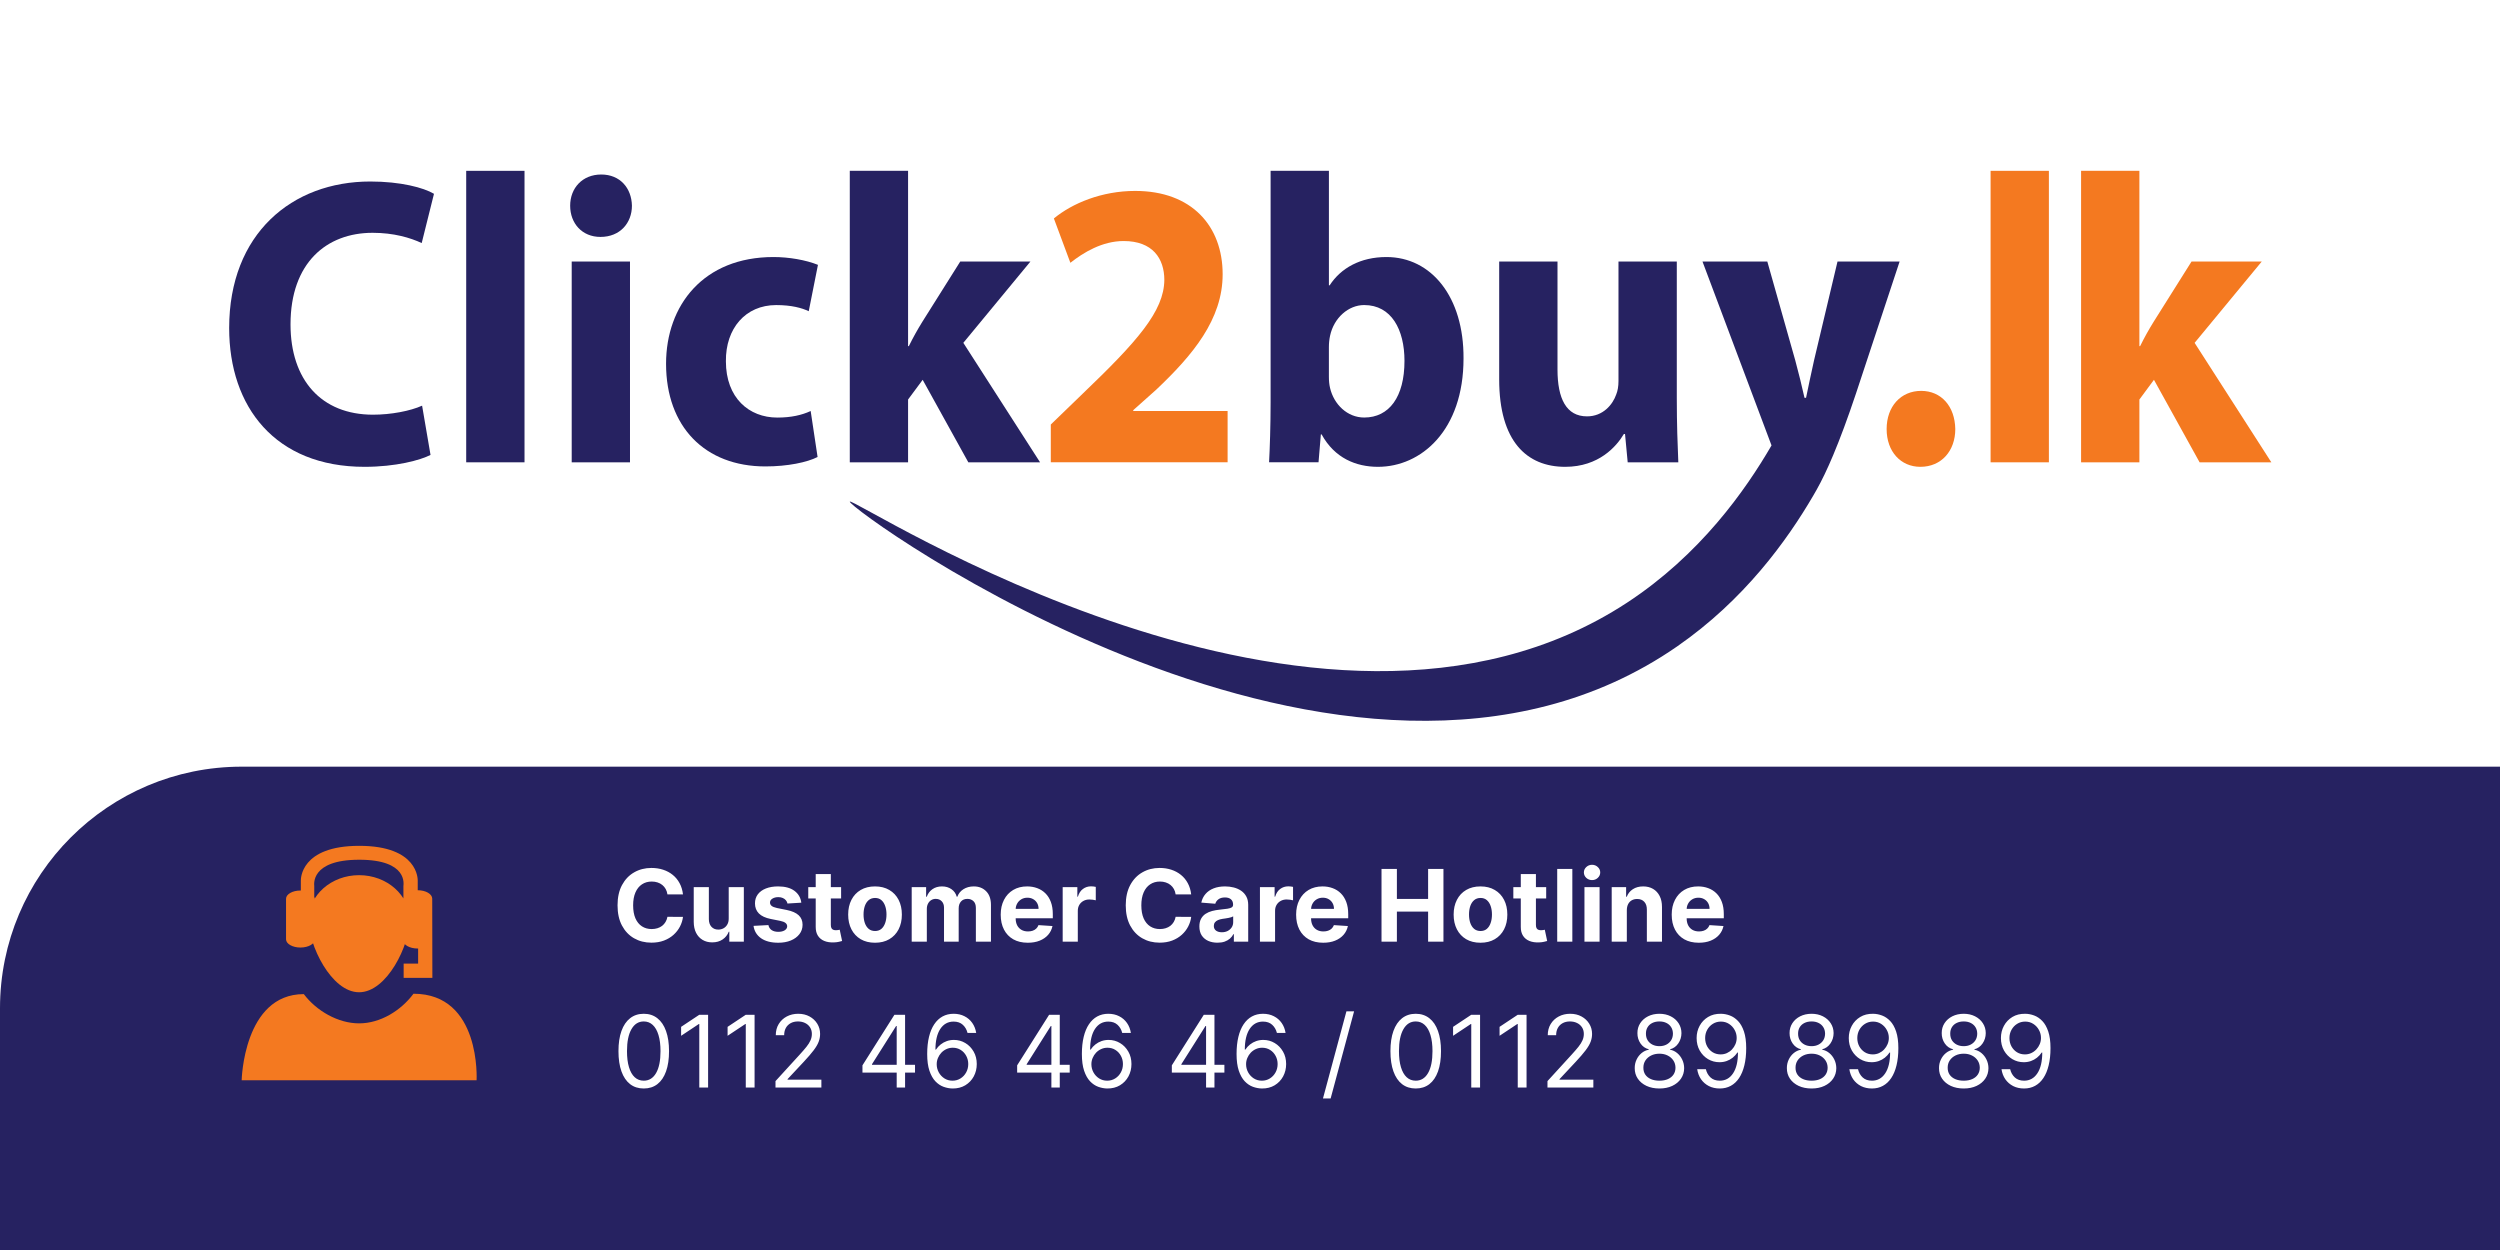 <svg width="600" height="300" viewBox="0 0 600 300" fill="none" xmlns="http://www.w3.org/2000/svg">
<rect width="600" height="300" fill="white"/>
<path d="M0 242C0 209.967 25.968 184 58 184H600V300H0V242Z" fill="#262261"/>
<path fill-rule="evenodd" clip-rule="evenodd" d="M86.193 245.607C81.103 245.607 75.933 242.586 72.915 238.587C58.438 238.587 58 259.269 58 259.269H114.382C114.382 259.269 115.519 238.495 99.238 238.495C96.224 242.544 91.282 245.607 86.193 245.607Z" fill="#F47920"/>
<path fill-rule="evenodd" clip-rule="evenodd" d="M98.32 220.813C98.32 226.764 92.888 238.142 86.182 238.142C79.487 238.142 74.052 226.76 74.052 220.813C74.052 214.866 79.484 210.038 86.182 210.038C92.888 210.041 98.32 214.869 98.32 220.813Z" fill="#F47920"/>
<path fill-rule="evenodd" clip-rule="evenodd" d="M103.734 215.678C103.734 214.562 102.181 213.662 100.254 213.655V211.358C100.254 211.015 100.385 203 86.225 203C72.072 203 72.202 211.015 72.202 211.358V213.736C72.167 213.736 72.139 213.726 72.107 213.726C70.191 213.726 68.648 214.612 68.648 215.709V225.429C68.648 226.52 70.194 227.409 72.107 227.409C74.02 227.409 75.573 226.52 75.573 225.429V215.709C75.573 215.558 75.478 215.42 75.421 215.279V212.628C75.421 212.385 74.405 206.335 86.225 206.335C98.048 206.335 96.82 212.385 96.82 212.628V215.42C96.799 215.508 96.732 215.586 96.732 215.678V225.62C96.732 226.739 98.295 227.646 100.233 227.646C100.275 227.646 100.307 227.632 100.349 227.632V231.264H96.876V234.687H103.769L103.734 215.678Z" fill="#F47920"/>
<path d="M163.918 214.656H160.185C160.116 214.173 159.977 213.744 159.767 213.369C159.557 212.989 159.287 212.665 158.957 212.398C158.628 212.131 158.247 211.926 157.815 211.784C157.389 211.642 156.926 211.571 156.426 211.571C155.523 211.571 154.736 211.795 154.065 212.244C153.395 212.687 152.875 213.335 152.506 214.188C152.136 215.034 151.952 216.062 151.952 217.273C151.952 218.517 152.136 219.562 152.506 220.409C152.881 221.256 153.403 221.895 154.074 222.327C154.744 222.759 155.52 222.974 156.401 222.974C156.895 222.974 157.352 222.909 157.773 222.778C158.199 222.648 158.577 222.457 158.906 222.207C159.236 221.952 159.509 221.642 159.724 221.278C159.946 220.915 160.099 220.5 160.185 220.034L163.918 220.051C163.821 220.852 163.58 221.625 163.193 222.369C162.813 223.108 162.298 223.77 161.651 224.355C161.009 224.935 160.241 225.395 159.349 225.736C158.463 226.071 157.46 226.239 156.341 226.239C154.784 226.239 153.392 225.886 152.165 225.182C150.943 224.477 149.977 223.457 149.267 222.122C148.562 220.787 148.21 219.17 148.21 217.273C148.21 215.369 148.568 213.75 149.284 212.415C150 211.08 150.972 210.062 152.199 209.364C153.426 208.659 154.807 208.307 156.341 208.307C157.352 208.307 158.29 208.449 159.153 208.733C160.023 209.017 160.793 209.432 161.463 209.977C162.134 210.517 162.679 211.179 163.099 211.963C163.526 212.747 163.798 213.645 163.918 214.656ZM174.891 220.426V212.909H178.521V226H175.036V223.622H174.899C174.604 224.389 174.112 225.006 173.425 225.472C172.743 225.937 171.911 226.17 170.928 226.17C170.053 226.17 169.283 225.972 168.618 225.574C167.953 225.176 167.433 224.611 167.058 223.878C166.689 223.145 166.501 222.267 166.496 221.244V212.909H170.126V220.597C170.132 221.369 170.339 221.98 170.749 222.429C171.158 222.878 171.706 223.102 172.393 223.102C172.831 223.102 173.24 223.003 173.621 222.804C174.001 222.599 174.308 222.298 174.541 221.901C174.78 221.503 174.896 221.011 174.891 220.426ZM192.317 216.642L188.994 216.847C188.937 216.562 188.815 216.307 188.627 216.08C188.44 215.847 188.192 215.662 187.886 215.526C187.585 215.384 187.224 215.312 186.803 215.312C186.241 215.312 185.766 215.432 185.38 215.67C184.994 215.903 184.8 216.216 184.8 216.608C184.8 216.92 184.925 217.185 185.175 217.401C185.425 217.616 185.854 217.79 186.462 217.92L188.832 218.398C190.104 218.659 191.053 219.08 191.678 219.659C192.303 220.239 192.616 221 192.616 221.943C192.616 222.801 192.363 223.554 191.857 224.202C191.357 224.849 190.67 225.355 189.795 225.719C188.925 226.077 187.923 226.256 186.786 226.256C185.053 226.256 183.673 225.895 182.644 225.173C181.621 224.446 181.022 223.457 180.846 222.207L184.417 222.02C184.525 222.548 184.786 222.952 185.201 223.23C185.616 223.503 186.147 223.639 186.795 223.639C187.431 223.639 187.942 223.517 188.329 223.273C188.721 223.023 188.92 222.702 188.925 222.31C188.92 221.98 188.781 221.71 188.508 221.5C188.235 221.284 187.815 221.119 187.246 221.006L184.979 220.554C183.701 220.298 182.749 219.855 182.124 219.224C181.505 218.594 181.195 217.79 181.195 216.812C181.195 215.972 181.423 215.247 181.877 214.639C182.337 214.031 182.982 213.562 183.812 213.233C184.647 212.903 185.624 212.739 186.744 212.739C188.397 212.739 189.698 213.088 190.647 213.787C191.602 214.486 192.158 215.437 192.317 216.642ZM201.865 212.909V215.636H193.982V212.909H201.865ZM195.771 209.773H199.402V221.977C199.402 222.312 199.453 222.574 199.555 222.761C199.658 222.943 199.8 223.071 199.982 223.145C200.169 223.219 200.385 223.256 200.629 223.256C200.8 223.256 200.97 223.241 201.141 223.213C201.311 223.179 201.442 223.153 201.533 223.136L202.104 225.838C201.922 225.895 201.666 225.96 201.337 226.034C201.007 226.114 200.607 226.162 200.135 226.179C199.26 226.213 198.493 226.097 197.834 225.83C197.18 225.562 196.672 225.148 196.308 224.585C195.945 224.023 195.766 223.312 195.771 222.455V209.773ZM210.004 226.256C208.68 226.256 207.536 225.974 206.57 225.412C205.609 224.844 204.868 224.054 204.345 223.043C203.822 222.026 203.561 220.847 203.561 219.506C203.561 218.153 203.822 216.972 204.345 215.96C204.868 214.943 205.609 214.153 206.57 213.591C207.536 213.023 208.68 212.739 210.004 212.739C211.328 212.739 212.47 213.023 213.43 213.591C214.396 214.153 215.141 214.943 215.663 215.96C216.186 216.972 216.447 218.153 216.447 219.506C216.447 220.847 216.186 222.026 215.663 223.043C215.141 224.054 214.396 224.844 213.43 225.412C212.47 225.974 211.328 226.256 210.004 226.256ZM210.021 223.443C210.624 223.443 211.126 223.273 211.53 222.932C211.933 222.585 212.237 222.114 212.442 221.517C212.652 220.92 212.757 220.241 212.757 219.48C212.757 218.719 212.652 218.04 212.442 217.443C212.237 216.847 211.933 216.375 211.53 216.028C211.126 215.682 210.624 215.509 210.021 215.509C209.413 215.509 208.902 215.682 208.487 216.028C208.078 216.375 207.768 216.847 207.558 217.443C207.354 218.04 207.251 218.719 207.251 219.48C207.251 220.241 207.354 220.92 207.558 221.517C207.768 222.114 208.078 222.585 208.487 222.932C208.902 223.273 209.413 223.443 210.021 223.443ZM218.808 226V212.909H222.268V215.219H222.422C222.695 214.452 223.149 213.847 223.786 213.403C224.422 212.96 225.183 212.739 226.07 212.739C226.967 212.739 227.732 212.963 228.362 213.412C228.993 213.855 229.413 214.457 229.624 215.219H229.76C230.027 214.469 230.51 213.869 231.209 213.42C231.913 212.966 232.746 212.739 233.706 212.739C234.928 212.739 235.919 213.128 236.68 213.906C237.447 214.679 237.831 215.776 237.831 217.196V226H234.209V217.912C234.209 217.185 234.016 216.639 233.629 216.276C233.243 215.912 232.76 215.73 232.18 215.73C231.521 215.73 231.007 215.94 230.638 216.361C230.268 216.776 230.084 217.324 230.084 218.006V226H226.564V217.835C226.564 217.193 226.379 216.682 226.01 216.301C225.646 215.92 225.166 215.73 224.57 215.73C224.166 215.73 223.803 215.832 223.479 216.037C223.161 216.236 222.908 216.517 222.72 216.881C222.533 217.239 222.439 217.659 222.439 218.142V226H218.808ZM246.665 226.256C245.318 226.256 244.159 225.983 243.188 225.438C242.222 224.886 241.477 224.108 240.955 223.102C240.432 222.091 240.17 220.895 240.17 219.514C240.17 218.168 240.432 216.986 240.955 215.969C241.477 214.952 242.213 214.159 243.162 213.591C244.116 213.023 245.236 212.739 246.52 212.739C247.384 212.739 248.188 212.878 248.932 213.156C249.682 213.429 250.335 213.841 250.892 214.392C251.455 214.943 251.892 215.636 252.205 216.472C252.517 217.301 252.673 218.273 252.673 219.386V220.384H241.619V218.134H249.256C249.256 217.611 249.142 217.148 248.915 216.744C248.688 216.341 248.372 216.026 247.969 215.798C247.571 215.565 247.108 215.449 246.58 215.449C246.028 215.449 245.54 215.577 245.114 215.832C244.693 216.082 244.364 216.42 244.125 216.847C243.886 217.267 243.764 217.736 243.759 218.253V220.392C243.759 221.04 243.878 221.599 244.116 222.071C244.361 222.543 244.705 222.906 245.148 223.162C245.591 223.418 246.116 223.545 246.724 223.545C247.128 223.545 247.497 223.489 247.832 223.375C248.168 223.261 248.455 223.091 248.693 222.864C248.932 222.636 249.114 222.358 249.239 222.028L252.597 222.25C252.426 223.057 252.077 223.761 251.548 224.364C251.026 224.96 250.349 225.426 249.52 225.761C248.696 226.091 247.744 226.256 246.665 226.256ZM255.043 226V212.909H258.562V215.193H258.699C258.938 214.381 259.338 213.767 259.901 213.352C260.463 212.932 261.111 212.722 261.844 212.722C262.026 212.722 262.222 212.733 262.432 212.756C262.642 212.778 262.827 212.81 262.986 212.849V216.071C262.815 216.02 262.58 215.974 262.278 215.935C261.977 215.895 261.702 215.875 261.452 215.875C260.918 215.875 260.44 215.991 260.02 216.224C259.605 216.452 259.276 216.77 259.031 217.179C258.793 217.588 258.673 218.06 258.673 218.594V226H255.043ZM285.886 214.656H282.153C282.085 214.173 281.946 213.744 281.736 213.369C281.526 212.989 281.256 212.665 280.926 212.398C280.597 212.131 280.216 211.926 279.784 211.784C279.358 211.642 278.895 211.571 278.395 211.571C277.491 211.571 276.705 211.795 276.034 212.244C275.364 212.687 274.844 213.335 274.474 214.188C274.105 215.034 273.92 216.062 273.92 217.273C273.92 218.517 274.105 219.562 274.474 220.409C274.849 221.256 275.372 221.895 276.043 222.327C276.713 222.759 277.489 222.974 278.369 222.974C278.864 222.974 279.321 222.909 279.741 222.778C280.168 222.648 280.545 222.457 280.875 222.207C281.205 221.952 281.477 221.642 281.693 221.278C281.915 220.915 282.068 220.5 282.153 220.034L285.886 220.051C285.79 220.852 285.548 221.625 285.162 222.369C284.781 223.108 284.267 223.77 283.619 224.355C282.977 224.935 282.21 225.395 281.318 225.736C280.432 226.071 279.429 226.239 278.31 226.239C276.753 226.239 275.361 225.886 274.134 225.182C272.912 224.477 271.946 223.457 271.236 222.122C270.531 220.787 270.179 219.17 270.179 217.273C270.179 215.369 270.537 213.75 271.253 212.415C271.969 211.08 272.94 210.062 274.168 209.364C275.395 208.659 276.776 208.307 278.31 208.307C279.321 208.307 280.259 208.449 281.122 208.733C281.991 209.017 282.761 209.432 283.432 209.977C284.102 210.517 284.648 211.179 285.068 211.963C285.494 212.747 285.767 213.645 285.886 214.656ZM292.197 226.247C291.362 226.247 290.618 226.102 289.964 225.812C289.311 225.517 288.794 225.082 288.413 224.509C288.038 223.929 287.851 223.207 287.851 222.344C287.851 221.616 287.984 221.006 288.251 220.511C288.518 220.017 288.882 219.619 289.342 219.318C289.803 219.017 290.325 218.79 290.911 218.636C291.501 218.483 292.121 218.375 292.768 218.312C293.53 218.233 294.143 218.159 294.609 218.091C295.075 218.017 295.413 217.909 295.624 217.767C295.834 217.625 295.939 217.415 295.939 217.136V217.085C295.939 216.545 295.768 216.128 295.428 215.832C295.092 215.537 294.615 215.389 293.996 215.389C293.342 215.389 292.822 215.534 292.436 215.824C292.05 216.108 291.794 216.466 291.669 216.898L288.311 216.625C288.482 215.83 288.817 215.142 289.317 214.562C289.817 213.977 290.462 213.528 291.251 213.216C292.047 212.898 292.967 212.739 294.013 212.739C294.74 212.739 295.436 212.824 296.101 212.994C296.771 213.165 297.365 213.429 297.882 213.787C298.405 214.145 298.817 214.605 299.118 215.168C299.419 215.724 299.57 216.392 299.57 217.17V226H296.126V224.185H296.024C295.814 224.594 295.533 224.955 295.18 225.267C294.828 225.574 294.405 225.815 293.911 225.991C293.416 226.162 292.845 226.247 292.197 226.247ZM293.237 223.741C293.771 223.741 294.243 223.636 294.652 223.426C295.061 223.21 295.382 222.92 295.615 222.557C295.848 222.193 295.964 221.781 295.964 221.321V219.932C295.851 220.006 295.695 220.074 295.496 220.136C295.303 220.193 295.084 220.247 294.839 220.298C294.595 220.344 294.351 220.386 294.107 220.426C293.862 220.46 293.641 220.491 293.442 220.52C293.016 220.582 292.643 220.682 292.325 220.818C292.007 220.955 291.76 221.139 291.584 221.372C291.408 221.599 291.32 221.884 291.32 222.224C291.32 222.719 291.499 223.097 291.857 223.358C292.22 223.614 292.68 223.741 293.237 223.741ZM302.386 226V212.909H305.906V215.193H306.043C306.281 214.381 306.682 213.767 307.244 213.352C307.807 212.932 308.455 212.722 309.188 212.722C309.369 212.722 309.565 212.733 309.776 212.756C309.986 212.778 310.17 212.81 310.33 212.849V216.071C310.159 216.02 309.923 215.974 309.622 215.935C309.321 215.895 309.045 215.875 308.795 215.875C308.261 215.875 307.784 215.991 307.364 216.224C306.949 216.452 306.619 216.77 306.375 217.179C306.136 217.588 306.017 218.06 306.017 218.594V226H302.386ZM317.563 226.256C316.217 226.256 315.058 225.983 314.086 225.438C313.12 224.886 312.376 224.108 311.853 223.102C311.33 222.091 311.069 220.895 311.069 219.514C311.069 218.168 311.33 216.986 311.853 215.969C312.376 214.952 313.112 214.159 314.06 213.591C315.015 213.023 316.134 212.739 317.418 212.739C318.282 212.739 319.086 212.878 319.83 213.156C320.58 213.429 321.234 213.841 321.79 214.392C322.353 214.943 322.79 215.636 323.103 216.472C323.415 217.301 323.572 218.273 323.572 219.386V220.384H312.518V218.134H320.154C320.154 217.611 320.04 217.148 319.813 216.744C319.586 216.341 319.271 216.026 318.867 215.798C318.469 215.565 318.006 215.449 317.478 215.449C316.927 215.449 316.438 215.577 316.012 215.832C315.592 216.082 315.262 216.42 315.023 216.847C314.785 217.267 314.663 217.736 314.657 218.253V220.392C314.657 221.04 314.776 221.599 315.015 222.071C315.259 222.543 315.603 222.906 316.046 223.162C316.489 223.418 317.015 223.545 317.623 223.545C318.026 223.545 318.396 223.489 318.731 223.375C319.066 223.261 319.353 223.091 319.592 222.864C319.83 222.636 320.012 222.358 320.137 222.028L323.495 222.25C323.325 223.057 322.975 223.761 322.447 224.364C321.924 224.96 321.248 225.426 320.418 225.761C319.594 226.091 318.643 226.256 317.563 226.256ZM331.564 226V208.545H335.254V215.747H342.746V208.545H346.428V226H342.746V218.79H335.254V226H331.564ZM355.317 226.256C353.993 226.256 352.848 225.974 351.882 225.412C350.922 224.844 350.18 224.054 349.658 223.043C349.135 222.026 348.874 220.847 348.874 219.506C348.874 218.153 349.135 216.972 349.658 215.96C350.18 214.943 350.922 214.153 351.882 213.591C352.848 213.023 353.993 212.739 355.317 212.739C356.641 212.739 357.783 213.023 358.743 213.591C359.709 214.153 360.453 214.943 360.976 215.96C361.499 216.972 361.76 218.153 361.76 219.506C361.76 220.847 361.499 222.026 360.976 223.043C360.453 224.054 359.709 224.844 358.743 225.412C357.783 225.974 356.641 226.256 355.317 226.256ZM355.334 223.443C355.936 223.443 356.439 223.273 356.842 222.932C357.246 222.585 357.55 222.114 357.754 221.517C357.964 220.92 358.07 220.241 358.07 219.48C358.07 218.719 357.964 218.04 357.754 217.443C357.55 216.847 357.246 216.375 356.842 216.028C356.439 215.682 355.936 215.509 355.334 215.509C354.726 215.509 354.214 215.682 353.8 216.028C353.391 216.375 353.081 216.847 352.871 217.443C352.666 218.04 352.564 218.719 352.564 219.48C352.564 220.241 352.666 220.92 352.871 221.517C353.081 222.114 353.391 222.585 353.8 222.932C354.214 223.273 354.726 223.443 355.334 223.443ZM371.084 212.909V215.636H363.2V212.909H371.084ZM364.99 209.773H368.621V221.977C368.621 222.312 368.672 222.574 368.774 222.761C368.876 222.943 369.018 223.071 369.2 223.145C369.388 223.219 369.604 223.256 369.848 223.256C370.018 223.256 370.189 223.241 370.359 223.213C370.53 223.179 370.661 223.153 370.751 223.136L371.322 225.838C371.141 225.895 370.885 225.96 370.555 226.034C370.226 226.114 369.825 226.162 369.354 226.179C368.479 226.213 367.712 226.097 367.053 225.83C366.399 225.562 365.891 225.148 365.527 224.585C365.163 224.023 364.984 223.312 364.99 222.455V209.773ZM377.361 208.545V226H373.73V208.545H377.361ZM380.269 226V212.909H383.9V226H380.269ZM382.093 211.222C381.553 211.222 381.09 211.043 380.704 210.685C380.323 210.321 380.133 209.886 380.133 209.381C380.133 208.881 380.323 208.452 380.704 208.094C381.09 207.73 381.553 207.548 382.093 207.548C382.633 207.548 383.093 207.73 383.474 208.094C383.86 208.452 384.053 208.881 384.053 209.381C384.053 209.886 383.86 210.321 383.474 210.685C383.093 211.043 382.633 211.222 382.093 211.222ZM390.439 218.432V226H386.808V212.909H390.268V215.219H390.422C390.712 214.457 391.197 213.855 391.879 213.412C392.561 212.963 393.388 212.739 394.359 212.739C395.268 212.739 396.061 212.938 396.737 213.335C397.413 213.733 397.939 214.301 398.314 215.04C398.689 215.773 398.876 216.648 398.876 217.665V226H395.246V218.312C395.251 217.511 395.047 216.886 394.632 216.438C394.217 215.983 393.646 215.756 392.919 215.756C392.43 215.756 391.999 215.861 391.624 216.071C391.254 216.281 390.964 216.588 390.754 216.991C390.55 217.389 390.445 217.869 390.439 218.432ZM407.704 226.256C406.357 226.256 405.198 225.983 404.227 225.438C403.261 224.886 402.516 224.108 401.994 223.102C401.471 222.091 401.21 220.895 401.21 219.514C401.21 218.168 401.471 216.986 401.994 215.969C402.516 214.952 403.252 214.159 404.201 213.591C405.156 213.023 406.275 212.739 407.559 212.739C408.423 212.739 409.227 212.878 409.971 213.156C410.721 213.429 411.374 213.841 411.931 214.392C412.494 214.943 412.931 215.636 413.244 216.472C413.556 217.301 413.712 218.273 413.712 219.386V220.384H402.658V218.134H410.295C410.295 217.611 410.181 217.148 409.954 216.744C409.727 216.341 409.411 216.026 409.008 215.798C408.61 215.565 408.147 215.449 407.619 215.449C407.067 215.449 406.579 215.577 406.153 215.832C405.732 216.082 405.403 216.42 405.164 216.847C404.925 217.267 404.803 217.736 404.798 218.253V220.392C404.798 221.04 404.917 221.599 405.156 222.071C405.4 222.543 405.744 222.906 406.187 223.162C406.63 223.418 407.156 223.545 407.763 223.545C408.167 223.545 408.536 223.489 408.871 223.375C409.207 223.261 409.494 223.091 409.732 222.864C409.971 222.636 410.153 222.358 410.278 222.028L413.636 222.25C413.465 223.057 413.116 223.761 412.587 224.364C412.065 224.96 411.388 225.426 410.559 225.761C409.735 226.091 408.783 226.256 407.704 226.256Z" fill="white"/>
<path d="M154.5 261.239C153.216 261.239 152.122 260.889 151.219 260.19C150.315 259.486 149.625 258.466 149.148 257.131C148.67 255.79 148.432 254.17 148.432 252.273C148.432 250.386 148.67 248.776 149.148 247.44C149.631 246.099 150.324 245.077 151.227 244.372C152.136 243.662 153.227 243.307 154.5 243.307C155.773 243.307 156.861 243.662 157.764 244.372C158.673 245.077 159.366 246.099 159.844 247.44C160.327 248.776 160.568 250.386 160.568 252.273C160.568 254.17 160.33 255.79 159.852 257.131C159.375 258.466 158.685 259.486 157.781 260.19C156.878 260.889 155.784 261.239 154.5 261.239ZM154.5 259.364C155.773 259.364 156.761 258.75 157.466 257.523C158.17 256.295 158.523 254.545 158.523 252.273C158.523 250.761 158.361 249.474 158.037 248.412C157.719 247.349 157.259 246.54 156.656 245.983C156.06 245.426 155.341 245.148 154.5 245.148C153.239 245.148 152.253 245.77 151.543 247.014C150.832 248.253 150.477 250.006 150.477 252.273C150.477 253.784 150.636 255.068 150.955 256.125C151.273 257.182 151.73 257.986 152.327 258.537C152.929 259.088 153.653 259.364 154.5 259.364ZM169.943 243.545V261H167.83V245.761H167.727L163.466 248.591V246.443L167.83 243.545H169.943ZM181.099 243.545V261H178.986V245.761H178.884L174.622 248.591V246.443L178.986 243.545H181.099ZM186.119 261V259.466L191.881 253.159C192.557 252.42 193.114 251.778 193.551 251.233C193.989 250.682 194.313 250.165 194.523 249.682C194.739 249.193 194.847 248.682 194.847 248.148C194.847 247.534 194.699 247.003 194.403 246.554C194.114 246.105 193.716 245.759 193.21 245.514C192.705 245.27 192.136 245.148 191.506 245.148C190.835 245.148 190.25 245.287 189.75 245.565C189.256 245.838 188.872 246.222 188.599 246.716C188.332 247.21 188.199 247.79 188.199 248.455H186.188C186.188 247.432 186.423 246.534 186.895 245.761C187.366 244.989 188.009 244.386 188.821 243.955C189.639 243.523 190.557 243.307 191.574 243.307C192.597 243.307 193.503 243.523 194.293 243.955C195.082 244.386 195.702 244.969 196.151 245.702C196.599 246.435 196.824 247.25 196.824 248.148C196.824 248.79 196.707 249.418 196.474 250.031C196.247 250.639 195.849 251.318 195.281 252.068C194.719 252.812 193.938 253.722 192.938 254.795L189.017 258.989V259.125H197.131V261H186.119ZM206.991 257.42V255.682L214.662 243.545H215.923V246.239H215.071L209.276 255.409V255.545H219.605V257.42H206.991ZM215.207 261V256.892V256.082V243.545H217.219V261H215.207ZM228.594 261.239C227.879 261.227 227.163 261.091 226.447 260.83C225.731 260.568 225.077 260.128 224.487 259.509C223.896 258.884 223.421 258.04 223.063 256.977C222.705 255.909 222.526 254.568 222.526 252.955C222.526 251.409 222.671 250.04 222.961 248.847C223.251 247.648 223.671 246.639 224.222 245.821C224.773 244.997 225.438 244.372 226.217 243.946C227.001 243.52 227.884 243.307 228.867 243.307C229.844 243.307 230.714 243.503 231.475 243.895C232.242 244.281 232.867 244.821 233.35 245.514C233.833 246.207 234.146 247.006 234.288 247.909H232.208C232.015 247.125 231.64 246.474 231.083 245.957C230.526 245.44 229.788 245.182 228.867 245.182C227.515 245.182 226.45 245.77 225.671 246.946C224.898 248.122 224.509 249.773 224.504 251.898H224.64C224.958 251.415 225.336 251.003 225.773 250.662C226.217 250.315 226.705 250.048 227.239 249.861C227.773 249.673 228.339 249.58 228.935 249.58C229.935 249.58 230.85 249.83 231.68 250.33C232.509 250.824 233.174 251.509 233.674 252.384C234.174 253.253 234.424 254.25 234.424 255.375C234.424 256.455 234.183 257.443 233.7 258.341C233.217 259.233 232.538 259.943 231.663 260.472C230.793 260.994 229.771 261.25 228.594 261.239ZM228.594 259.364C229.31 259.364 229.952 259.185 230.521 258.827C231.094 258.469 231.546 257.989 231.876 257.386C232.211 256.784 232.379 256.114 232.379 255.375C232.379 254.653 232.217 253.997 231.893 253.406C231.575 252.81 231.134 252.335 230.572 251.983C230.015 251.631 229.379 251.455 228.663 251.455C228.123 251.455 227.62 251.562 227.154 251.778C226.688 251.989 226.279 252.278 225.927 252.648C225.58 253.017 225.308 253.44 225.109 253.918C224.91 254.389 224.81 254.886 224.81 255.409C224.81 256.102 224.972 256.75 225.296 257.352C225.626 257.955 226.075 258.44 226.643 258.81C227.217 259.179 227.867 259.364 228.594 259.364ZM244.116 257.42V255.682L251.787 243.545H253.048V246.239H252.196L246.401 255.409V255.545H256.73V257.42H244.116ZM252.332 261V256.892V256.082V243.545H254.344V261H252.332ZM265.719 261.239C265.004 261.227 264.288 261.091 263.572 260.83C262.856 260.568 262.202 260.128 261.612 259.509C261.021 258.884 260.546 258.04 260.188 256.977C259.83 255.909 259.651 254.568 259.651 252.955C259.651 251.409 259.796 250.04 260.086 248.847C260.376 247.648 260.796 246.639 261.347 245.821C261.898 244.997 262.563 244.372 263.342 243.946C264.126 243.52 265.009 243.307 265.992 243.307C266.969 243.307 267.839 243.503 268.6 243.895C269.367 244.281 269.992 244.821 270.475 245.514C270.958 246.207 271.271 247.006 271.413 247.909H269.333C269.14 247.125 268.765 246.474 268.208 245.957C267.651 245.44 266.913 245.182 265.992 245.182C264.64 245.182 263.575 245.77 262.796 246.946C262.023 248.122 261.634 249.773 261.629 251.898H261.765C262.083 251.415 262.461 251.003 262.898 250.662C263.342 250.315 263.83 250.048 264.364 249.861C264.898 249.673 265.464 249.58 266.06 249.58C267.06 249.58 267.975 249.83 268.805 250.33C269.634 250.824 270.299 251.509 270.799 252.384C271.299 253.253 271.549 254.25 271.549 255.375C271.549 256.455 271.308 257.443 270.825 258.341C270.342 259.233 269.663 259.943 268.788 260.472C267.918 260.994 266.896 261.25 265.719 261.239ZM265.719 259.364C266.435 259.364 267.077 259.185 267.646 258.827C268.219 258.469 268.671 257.989 269.001 257.386C269.336 256.784 269.504 256.114 269.504 255.375C269.504 254.653 269.342 253.997 269.018 253.406C268.7 252.81 268.259 252.335 267.697 251.983C267.14 251.631 266.504 251.455 265.788 251.455C265.248 251.455 264.745 251.562 264.279 251.778C263.813 251.989 263.404 252.278 263.052 252.648C262.705 253.017 262.433 253.44 262.234 253.918C262.035 254.389 261.935 254.886 261.935 255.409C261.935 256.102 262.097 256.75 262.421 257.352C262.751 257.955 263.2 258.44 263.768 258.81C264.342 259.179 264.992 259.364 265.719 259.364ZM281.241 257.42V255.682L288.912 243.545H290.173V246.239H289.321L283.526 255.409V255.545H293.855V257.42H281.241ZM289.457 261V256.892V256.082V243.545H291.469V261H289.457ZM302.844 261.239C302.129 261.227 301.413 261.091 300.697 260.83C299.981 260.568 299.327 260.128 298.737 259.509C298.146 258.884 297.671 258.04 297.313 256.977C296.955 255.909 296.776 254.568 296.776 252.955C296.776 251.409 296.921 250.04 297.211 248.847C297.501 247.648 297.921 246.639 298.472 245.821C299.023 244.997 299.688 244.372 300.467 243.946C301.251 243.52 302.134 243.307 303.117 243.307C304.094 243.307 304.964 243.503 305.725 243.895C306.492 244.281 307.117 244.821 307.6 245.514C308.083 246.207 308.396 247.006 308.538 247.909H306.458C306.265 247.125 305.89 246.474 305.333 245.957C304.776 245.44 304.038 245.182 303.117 245.182C301.765 245.182 300.7 245.77 299.921 246.946C299.148 248.122 298.759 249.773 298.754 251.898H298.89C299.208 251.415 299.586 251.003 300.023 250.662C300.467 250.315 300.955 250.048 301.489 249.861C302.023 249.673 302.589 249.58 303.185 249.58C304.185 249.58 305.1 249.83 305.93 250.33C306.759 250.824 307.424 251.509 307.924 252.384C308.424 253.253 308.674 254.25 308.674 255.375C308.674 256.455 308.433 257.443 307.95 258.341C307.467 259.233 306.788 259.943 305.913 260.472C305.043 260.994 304.021 261.25 302.844 261.239ZM302.844 259.364C303.56 259.364 304.202 259.185 304.771 258.827C305.344 258.469 305.796 257.989 306.126 257.386C306.461 256.784 306.629 256.114 306.629 255.375C306.629 254.653 306.467 253.997 306.143 253.406C305.825 252.81 305.384 252.335 304.822 251.983C304.265 251.631 303.629 251.455 302.913 251.455C302.373 251.455 301.87 251.562 301.404 251.778C300.938 251.989 300.529 252.278 300.177 252.648C299.83 253.017 299.558 253.44 299.359 253.918C299.16 254.389 299.06 254.886 299.06 255.409C299.06 256.102 299.222 256.75 299.546 257.352C299.876 257.955 300.325 258.44 300.893 258.81C301.467 259.179 302.117 259.364 302.844 259.364ZM324.98 242.727L319.355 263.625H317.514L323.139 242.727H324.98ZM339.773 261.239C338.489 261.239 337.396 260.889 336.492 260.19C335.589 259.486 334.898 258.466 334.421 257.131C333.944 255.79 333.705 254.17 333.705 252.273C333.705 250.386 333.944 248.776 334.421 247.44C334.904 246.099 335.597 245.077 336.501 244.372C337.41 243.662 338.501 243.307 339.773 243.307C341.046 243.307 342.134 243.662 343.038 244.372C343.947 245.077 344.64 246.099 345.117 247.44C345.6 248.776 345.842 250.386 345.842 252.273C345.842 254.17 345.603 255.79 345.126 257.131C344.648 258.466 343.958 259.486 343.055 260.19C342.151 260.889 341.058 261.239 339.773 261.239ZM339.773 259.364C341.046 259.364 342.035 258.75 342.739 257.523C343.444 256.295 343.796 254.545 343.796 252.273C343.796 250.761 343.634 249.474 343.31 248.412C342.992 247.349 342.532 246.54 341.93 245.983C341.333 245.426 340.614 245.148 339.773 245.148C338.512 245.148 337.526 245.77 336.816 247.014C336.106 248.253 335.751 250.006 335.751 252.273C335.751 253.784 335.91 255.068 336.228 256.125C336.546 257.182 337.004 257.986 337.6 258.537C338.202 259.088 338.927 259.364 339.773 259.364ZM355.217 243.545V261H353.103V245.761H353.001L348.739 248.591V246.443L353.103 243.545H355.217ZM366.373 243.545V261H364.259V245.761H364.157L359.896 248.591V246.443L364.259 243.545H366.373ZM371.393 261V259.466L377.154 253.159C377.83 252.42 378.387 251.778 378.825 251.233C379.262 250.682 379.586 250.165 379.796 249.682C380.012 249.193 380.12 248.682 380.12 248.148C380.12 247.534 379.972 247.003 379.677 246.554C379.387 246.105 378.989 245.759 378.484 245.514C377.978 245.27 377.41 245.148 376.779 245.148C376.109 245.148 375.523 245.287 375.023 245.565C374.529 245.838 374.146 246.222 373.873 246.716C373.606 247.21 373.472 247.79 373.472 248.455H371.461C371.461 247.432 371.697 246.534 372.168 245.761C372.64 244.989 373.282 244.386 374.094 243.955C374.913 243.523 375.83 243.307 376.847 243.307C377.87 243.307 378.776 243.523 379.566 243.955C380.356 244.386 380.975 244.969 381.424 245.702C381.873 246.435 382.097 247.25 382.097 248.148C382.097 248.79 381.981 249.418 381.748 250.031C381.521 250.639 381.123 251.318 380.555 252.068C379.992 252.812 379.211 253.722 378.211 254.795L374.29 258.989V259.125H382.404V261H371.393ZM398.265 261.239C397.094 261.239 396.06 261.031 395.163 260.616C394.271 260.196 393.575 259.619 393.075 258.886C392.575 258.148 392.327 257.307 392.333 256.364C392.327 255.625 392.472 254.943 392.768 254.318C393.063 253.687 393.467 253.162 393.978 252.741C394.495 252.315 395.072 252.045 395.708 251.932V251.83C394.873 251.614 394.208 251.145 393.714 250.423C393.219 249.696 392.975 248.869 392.981 247.943C392.975 247.057 393.2 246.264 393.654 245.565C394.109 244.866 394.734 244.315 395.529 243.912C396.33 243.509 397.242 243.307 398.265 243.307C399.276 243.307 400.18 243.509 400.975 243.912C401.771 244.315 402.396 244.866 402.85 245.565C403.31 246.264 403.543 247.057 403.549 247.943C403.543 248.869 403.29 249.696 402.79 250.423C402.296 251.145 401.64 251.614 400.822 251.83V251.932C401.452 252.045 402.021 252.315 402.526 252.741C403.032 253.162 403.435 253.687 403.737 254.318C404.038 254.943 404.191 255.625 404.197 256.364C404.191 257.307 403.935 258.148 403.43 258.886C402.93 259.619 402.234 260.196 401.342 260.616C400.455 261.031 399.43 261.239 398.265 261.239ZM398.265 259.364C399.055 259.364 399.737 259.236 400.31 258.98C400.884 258.724 401.327 258.364 401.64 257.898C401.952 257.432 402.112 256.886 402.117 256.261C402.112 255.602 401.941 255.02 401.606 254.514C401.271 254.009 400.813 253.611 400.234 253.321C399.66 253.031 399.004 252.886 398.265 252.886C397.521 252.886 396.856 253.031 396.271 253.321C395.691 253.611 395.234 254.009 394.898 254.514C394.569 255.02 394.407 255.602 394.413 256.261C394.407 256.886 394.558 257.432 394.864 257.898C395.177 258.364 395.623 258.724 396.202 258.98C396.782 259.236 397.469 259.364 398.265 259.364ZM398.265 251.08C398.89 251.08 399.444 250.955 399.927 250.705C400.415 250.455 400.799 250.105 401.077 249.656C401.356 249.207 401.498 248.682 401.504 248.08C401.498 247.489 401.359 246.974 401.086 246.537C400.813 246.094 400.435 245.753 399.952 245.514C399.469 245.27 398.907 245.148 398.265 245.148C397.612 245.148 397.04 245.27 396.552 245.514C396.063 245.753 395.685 246.094 395.418 246.537C395.151 246.974 395.021 247.489 395.026 248.08C395.021 248.682 395.154 249.207 395.427 249.656C395.705 250.105 396.089 250.455 396.577 250.705C397.066 250.955 397.629 251.08 398.265 251.08ZM413.02 243.307C413.736 243.312 414.452 243.449 415.168 243.716C415.884 243.983 416.537 244.426 417.128 245.045C417.719 245.659 418.193 246.497 418.551 247.56C418.909 248.622 419.088 249.955 419.088 251.557C419.088 253.108 418.94 254.486 418.645 255.69C418.355 256.889 417.935 257.901 417.384 258.724C416.838 259.548 416.173 260.173 415.389 260.599C414.611 261.026 413.73 261.239 412.747 261.239C411.77 261.239 410.898 261.045 410.131 260.659C409.369 260.267 408.744 259.724 408.256 259.031C407.773 258.332 407.463 257.523 407.327 256.602H409.406C409.594 257.403 409.966 258.065 410.523 258.588C411.085 259.105 411.827 259.364 412.747 259.364C414.094 259.364 415.156 258.776 415.935 257.599C416.719 256.423 417.111 254.761 417.111 252.614H416.974C416.656 253.091 416.278 253.503 415.841 253.849C415.403 254.196 414.918 254.463 414.384 254.651C413.849 254.838 413.281 254.932 412.679 254.932C411.679 254.932 410.761 254.685 409.926 254.19C409.097 253.69 408.432 253.006 407.932 252.136C407.438 251.261 407.19 250.261 407.19 249.136C407.19 248.068 407.429 247.091 407.906 246.205C408.389 245.312 409.065 244.602 409.935 244.074C410.81 243.545 411.838 243.29 413.02 243.307ZM413.02 245.182C412.304 245.182 411.659 245.361 411.085 245.719C410.517 246.071 410.065 246.548 409.73 247.151C409.401 247.747 409.236 248.409 409.236 249.136C409.236 249.864 409.395 250.526 409.713 251.122C410.037 251.713 410.477 252.185 411.034 252.537C411.597 252.884 412.236 253.057 412.952 253.057C413.491 253.057 413.994 252.952 414.46 252.741C414.926 252.526 415.332 252.233 415.679 251.864C416.031 251.489 416.307 251.065 416.506 250.594C416.705 250.116 416.804 249.619 416.804 249.102C416.804 248.42 416.639 247.781 416.31 247.185C415.986 246.588 415.537 246.105 414.963 245.736C414.395 245.366 413.747 245.182 413.02 245.182ZM434.781 261.239C433.61 261.239 432.576 261.031 431.678 260.616C430.786 260.196 430.09 259.619 429.59 258.886C429.09 258.148 428.843 257.307 428.849 256.364C428.843 255.625 428.988 254.943 429.283 254.318C429.579 253.687 429.982 253.162 430.494 252.741C431.011 252.315 431.587 252.045 432.224 251.932V251.83C431.388 251.614 430.724 251.145 430.229 250.423C429.735 249.696 429.491 248.869 429.496 247.943C429.491 247.057 429.715 246.264 430.17 245.565C430.624 244.866 431.249 244.315 432.045 243.912C432.846 243.509 433.758 243.307 434.781 243.307C435.792 243.307 436.695 243.509 437.491 243.912C438.286 244.315 438.911 244.866 439.366 245.565C439.826 246.264 440.059 247.057 440.065 247.943C440.059 248.869 439.806 249.696 439.306 250.423C438.812 251.145 438.156 251.614 437.337 251.83V251.932C437.968 252.045 438.536 252.315 439.042 252.741C439.548 253.162 439.951 253.687 440.252 254.318C440.553 254.943 440.707 255.625 440.712 256.364C440.707 257.307 440.451 258.148 439.945 258.886C439.445 259.619 438.749 260.196 437.857 260.616C436.971 261.031 435.945 261.239 434.781 261.239ZM434.781 259.364C435.57 259.364 436.252 259.236 436.826 258.98C437.4 258.724 437.843 258.364 438.156 257.898C438.468 257.432 438.627 256.886 438.633 256.261C438.627 255.602 438.457 255.02 438.121 254.514C437.786 254.009 437.329 253.611 436.749 253.321C436.175 253.031 435.519 252.886 434.781 252.886C434.036 252.886 433.371 253.031 432.786 253.321C432.207 253.611 431.749 254.009 431.414 254.514C431.085 255.02 430.923 255.602 430.928 256.261C430.923 256.886 431.073 257.432 431.38 257.898C431.692 258.364 432.138 258.724 432.718 258.98C433.298 259.236 433.985 259.364 434.781 259.364ZM434.781 251.08C435.406 251.08 435.96 250.955 436.442 250.705C436.931 250.455 437.315 250.105 437.593 249.656C437.871 249.207 438.013 248.682 438.019 248.08C438.013 247.489 437.874 246.974 437.602 246.537C437.329 246.094 436.951 245.753 436.468 245.514C435.985 245.27 435.423 245.148 434.781 245.148C434.127 245.148 433.556 245.27 433.067 245.514C432.579 245.753 432.201 246.094 431.934 246.537C431.667 246.974 431.536 247.489 431.542 248.08C431.536 248.682 431.67 249.207 431.942 249.656C432.221 250.105 432.604 250.455 433.093 250.705C433.582 250.955 434.144 251.08 434.781 251.08ZM449.536 243.307C450.251 243.312 450.967 243.449 451.683 243.716C452.399 243.983 453.053 244.426 453.643 245.045C454.234 245.659 454.709 246.497 455.067 247.56C455.425 248.622 455.604 249.955 455.604 251.557C455.604 253.108 455.456 254.486 455.161 255.69C454.871 256.889 454.45 257.901 453.899 258.724C453.354 259.548 452.689 260.173 451.905 260.599C451.126 261.026 450.246 261.239 449.263 261.239C448.286 261.239 447.413 261.045 446.646 260.659C445.885 260.267 445.26 259.724 444.771 259.031C444.288 258.332 443.979 257.523 443.842 256.602H445.922C446.109 257.403 446.482 258.065 447.038 258.588C447.601 259.105 448.342 259.364 449.263 259.364C450.609 259.364 451.672 258.776 452.45 257.599C453.234 256.423 453.626 254.761 453.626 252.614H453.49C453.172 253.091 452.794 253.503 452.357 253.849C451.919 254.196 451.433 254.463 450.899 254.651C450.365 254.838 449.797 254.932 449.195 254.932C448.195 254.932 447.277 254.685 446.442 254.19C445.612 253.69 444.947 253.006 444.447 252.136C443.953 251.261 443.706 250.261 443.706 249.136C443.706 248.068 443.945 247.091 444.422 246.205C444.905 245.312 445.581 244.602 446.45 244.074C447.325 243.545 448.354 243.29 449.536 243.307ZM449.536 245.182C448.82 245.182 448.175 245.361 447.601 245.719C447.033 246.071 446.581 246.548 446.246 247.151C445.916 247.747 445.751 248.409 445.751 249.136C445.751 249.864 445.911 250.526 446.229 251.122C446.553 251.713 446.993 252.185 447.55 252.537C448.112 252.884 448.751 253.057 449.467 253.057C450.007 253.057 450.51 252.952 450.976 252.741C451.442 252.526 451.848 252.233 452.195 251.864C452.547 251.489 452.822 251.065 453.021 250.594C453.22 250.116 453.32 249.619 453.32 249.102C453.32 248.42 453.155 247.781 452.825 247.185C452.501 246.588 452.053 246.105 451.479 245.736C450.911 245.366 450.263 245.182 449.536 245.182ZM471.296 261.239C470.126 261.239 469.092 261.031 468.194 260.616C467.302 260.196 466.606 259.619 466.106 258.886C465.606 258.148 465.359 257.307 465.364 256.364C465.359 255.625 465.504 254.943 465.799 254.318C466.094 253.687 466.498 253.162 467.009 252.741C467.526 252.315 468.103 252.045 468.739 251.932V251.83C467.904 251.614 467.239 251.145 466.745 250.423C466.251 249.696 466.006 248.869 466.012 247.943C466.006 247.057 466.231 246.264 466.685 245.565C467.14 244.866 467.765 244.315 468.56 243.912C469.362 243.509 470.273 243.307 471.296 243.307C472.308 243.307 473.211 243.509 474.006 243.912C474.802 244.315 475.427 244.866 475.881 245.565C476.342 246.264 476.575 247.057 476.58 247.943C476.575 248.869 476.322 249.696 475.822 250.423C475.327 251.145 474.671 251.614 473.853 251.83V251.932C474.484 252.045 475.052 252.315 475.558 252.741C476.063 253.162 476.467 253.687 476.768 254.318C477.069 254.943 477.222 255.625 477.228 256.364C477.222 257.307 476.967 258.148 476.461 258.886C475.961 259.619 475.265 260.196 474.373 260.616C473.487 261.031 472.461 261.239 471.296 261.239ZM471.296 259.364C472.086 259.364 472.768 259.236 473.342 258.98C473.915 258.724 474.359 258.364 474.671 257.898C474.984 257.432 475.143 256.886 475.148 256.261C475.143 255.602 474.972 255.02 474.637 254.514C474.302 254.009 473.844 253.611 473.265 253.321C472.691 253.031 472.035 252.886 471.296 252.886C470.552 252.886 469.887 253.031 469.302 253.321C468.722 253.611 468.265 254.009 467.93 254.514C467.6 255.02 467.438 255.602 467.444 256.261C467.438 256.886 467.589 257.432 467.896 257.898C468.208 258.364 468.654 258.724 469.234 258.98C469.813 259.236 470.501 259.364 471.296 259.364ZM471.296 251.08C471.921 251.08 472.475 250.955 472.958 250.705C473.447 250.455 473.83 250.105 474.109 249.656C474.387 249.207 474.529 248.682 474.535 248.08C474.529 247.489 474.39 246.974 474.117 246.537C473.844 246.094 473.467 245.753 472.984 245.514C472.501 245.27 471.938 245.148 471.296 245.148C470.643 245.148 470.072 245.27 469.583 245.514C469.094 245.753 468.717 246.094 468.45 246.537C468.183 246.974 468.052 247.489 468.058 248.08C468.052 248.682 468.185 249.207 468.458 249.656C468.737 250.105 469.12 250.455 469.609 250.705C470.097 250.955 470.66 251.08 471.296 251.08ZM486.051 243.307C486.767 243.312 487.483 243.449 488.199 243.716C488.915 243.983 489.568 244.426 490.159 245.045C490.75 245.659 491.224 246.497 491.582 247.56C491.94 248.622 492.119 249.955 492.119 251.557C492.119 253.108 491.972 254.486 491.676 255.69C491.386 256.889 490.966 257.901 490.415 258.724C489.869 259.548 489.205 260.173 488.42 260.599C487.642 261.026 486.761 261.239 485.778 261.239C484.801 261.239 483.929 261.045 483.162 260.659C482.401 260.267 481.776 259.724 481.287 259.031C480.804 258.332 480.494 257.523 480.358 256.602H482.438C482.625 257.403 482.997 258.065 483.554 258.588C484.116 259.105 484.858 259.364 485.778 259.364C487.125 259.364 488.188 258.776 488.966 257.599C489.75 256.423 490.142 254.761 490.142 252.614H490.006C489.688 253.091 489.31 253.503 488.872 253.849C488.435 254.196 487.949 254.463 487.415 254.651C486.881 254.838 486.313 254.932 485.71 254.932C484.71 254.932 483.793 254.685 482.957 254.19C482.128 253.69 481.463 253.006 480.963 252.136C480.469 251.261 480.222 250.261 480.222 249.136C480.222 248.068 480.46 247.091 480.938 246.205C481.42 245.312 482.097 244.602 482.966 244.074C483.841 243.545 484.869 243.29 486.051 243.307ZM486.051 245.182C485.335 245.182 484.69 245.361 484.116 245.719C483.548 246.071 483.097 246.548 482.761 247.151C482.432 247.747 482.267 248.409 482.267 249.136C482.267 249.864 482.426 250.526 482.744 251.122C483.068 251.713 483.509 252.185 484.065 252.537C484.628 252.884 485.267 253.057 485.983 253.057C486.523 253.057 487.026 252.952 487.491 252.741C487.957 252.526 488.364 252.233 488.71 251.864C489.063 251.489 489.338 251.065 489.537 250.594C489.736 250.116 489.835 249.619 489.835 249.102C489.835 248.42 489.67 247.781 489.341 247.185C489.017 246.588 488.568 246.105 487.994 245.736C487.426 245.366 486.778 245.182 486.051 245.182Z" fill="white"/>
<path d="M271.979 98.638V98.438L277.506 93.51C286.251 85.233 293.436 76.661 293.436 65.823C293.436 54.299 286.068 45.822 272.443 45.822C264.434 45.822 257.348 48.78 252.931 52.429L256.889 63.072C260.017 60.605 264.528 57.848 269.685 57.848C276.589 57.848 279.441 61.989 279.441 67.207C279.352 74.691 272.996 81.885 259.83 94.498L252.191 101.887V110.95H294.625V98.638H271.979Z" fill="#F47920"/>
<path d="M461.077 93.811C456.196 93.811 452.792 97.55 452.792 102.975C452.792 108.399 456.196 112.038 460.889 112.038C465.952 112.038 469.269 108.193 469.269 102.975C469.175 97.461 465.864 93.811 461.072 93.811H461.077Z" fill="#F47920"/>
<path d="M477.742 41V110.955H491.732V41H477.742Z" fill="#F47920"/>
<path d="M526.71 82.281L542.822 62.765H525.97L516.86 77.253C515.755 79.028 514.644 81.003 513.633 83.068H513.455V41H499.46V110.955H513.455V95.882L516.949 91.155L527.904 110.955H545.122L526.71 82.287V82.281Z" fill="#F47920"/>
<path d="M89.519 99.526C77.093 99.526 69.725 91.155 69.725 77.85C69.725 63.072 78.381 55.873 89.43 55.873C94.493 55.873 98.451 57.05 101.209 58.334L104.156 46.514C101.674 45.035 96.146 43.562 88.872 43.562C70.096 43.562 55 56.074 55 78.737C55 97.656 66.044 112.038 87.496 112.038C94.947 112.038 100.844 110.464 103.326 109.181L101.303 97.361C98.446 98.644 93.847 99.526 89.519 99.526Z" fill="#262261"/>
<path d="M111.889 41V110.955H125.884V41H111.889Z" fill="#262261"/>
<path d="M144.296 41.882C139.78 41.882 136.839 45.135 136.839 49.371C136.839 53.607 139.697 56.861 144.113 56.861C148.811 56.861 151.663 53.512 151.663 49.371C151.575 45.135 148.816 41.882 144.301 41.882H144.296ZM137.209 62.771V110.955H151.199V62.771H137.209Z" fill="#262261"/>
<path d="M186.553 100.218C179.743 100.218 174.216 95.485 174.216 86.718C174.127 78.832 178.908 73.218 186.276 73.218C189.958 73.218 192.44 73.904 194.098 74.691L196.309 63.563C193.363 62.38 189.311 61.688 185.63 61.688C168.876 61.688 159.855 73.218 159.855 87.309C159.855 102.383 169.152 111.943 183.695 111.943C189.035 111.943 193.733 110.955 196.22 109.677L194.562 98.644C192.445 99.626 189.869 100.218 186.553 100.218Z" fill="#262261"/>
<path d="M231.198 82.281L247.305 62.765H230.462L221.348 77.253C220.248 79.028 219.137 81.003 218.125 83.068H217.938V41H203.948V110.955H217.938V95.882L221.442 91.155L232.397 110.955H249.615L231.203 82.287L231.198 82.281Z" fill="#262261"/>
<path d="M317 104.253H317.187C320.311 109.968 325.473 112.038 330.713 112.038C341.027 112.038 351.247 103.371 351.247 86.026C351.336 71.248 343.515 61.688 332.747 61.688C326.485 61.688 321.786 64.356 319.117 68.485H318.939V41H304.944V96.568C304.944 101.981 304.756 107.797 304.579 110.95H316.447L317.005 104.247L317 104.253ZM318.934 83.364C318.934 82.376 319.023 81.494 319.211 80.601C320.133 76.265 323.627 73.212 327.407 73.212C333.946 73.212 337.075 79.117 337.075 86.606C337.075 95.279 333.388 100.207 327.407 100.207C323.356 100.207 320.133 97.054 319.211 93.108C319.023 92.321 318.934 91.434 318.934 90.451V83.358V83.364Z" fill="#262261"/>
<path d="M375.645 112.038C383.743 112.038 387.977 107.11 389.729 104.158H390.006L390.647 110.955H402.796C402.619 106.915 402.431 101.792 402.431 95.485V62.776H388.436V91.451C388.436 92.734 388.248 93.817 387.883 94.698C387.06 97.07 384.755 99.928 380.886 99.928C375.917 99.928 373.799 95.686 373.799 88.688V62.771H359.804V91.049C359.804 105.933 366.437 112.038 375.645 112.038Z" fill="#262261"/>
<path d="M441.002 62.771L435.386 86.422C434.739 89.279 434.004 92.823 433.451 95.48H433.081C432.529 92.924 431.611 89.279 430.87 86.517L424.154 62.765H408.595L425.166 106.904C418.898 117.691 408.026 133.167 390.433 144.68C316.546 193.032 204.485 118.891 203.948 120.392C203.379 121.966 323.789 209.735 402.551 155.116C418.585 143.999 428.847 129.785 435.157 118.992C435.188 118.941 435.219 118.886 435.25 118.83C435.49 118.422 435.725 118.015 435.949 117.613C435.96 117.596 435.965 117.585 435.975 117.569C437.263 115.28 438.572 112.546 439.969 109.22C441.638 105.246 443.432 100.424 445.418 94.492L455.91 62.76H440.997L441.002 62.771Z" fill="#262261"/>
</svg>
